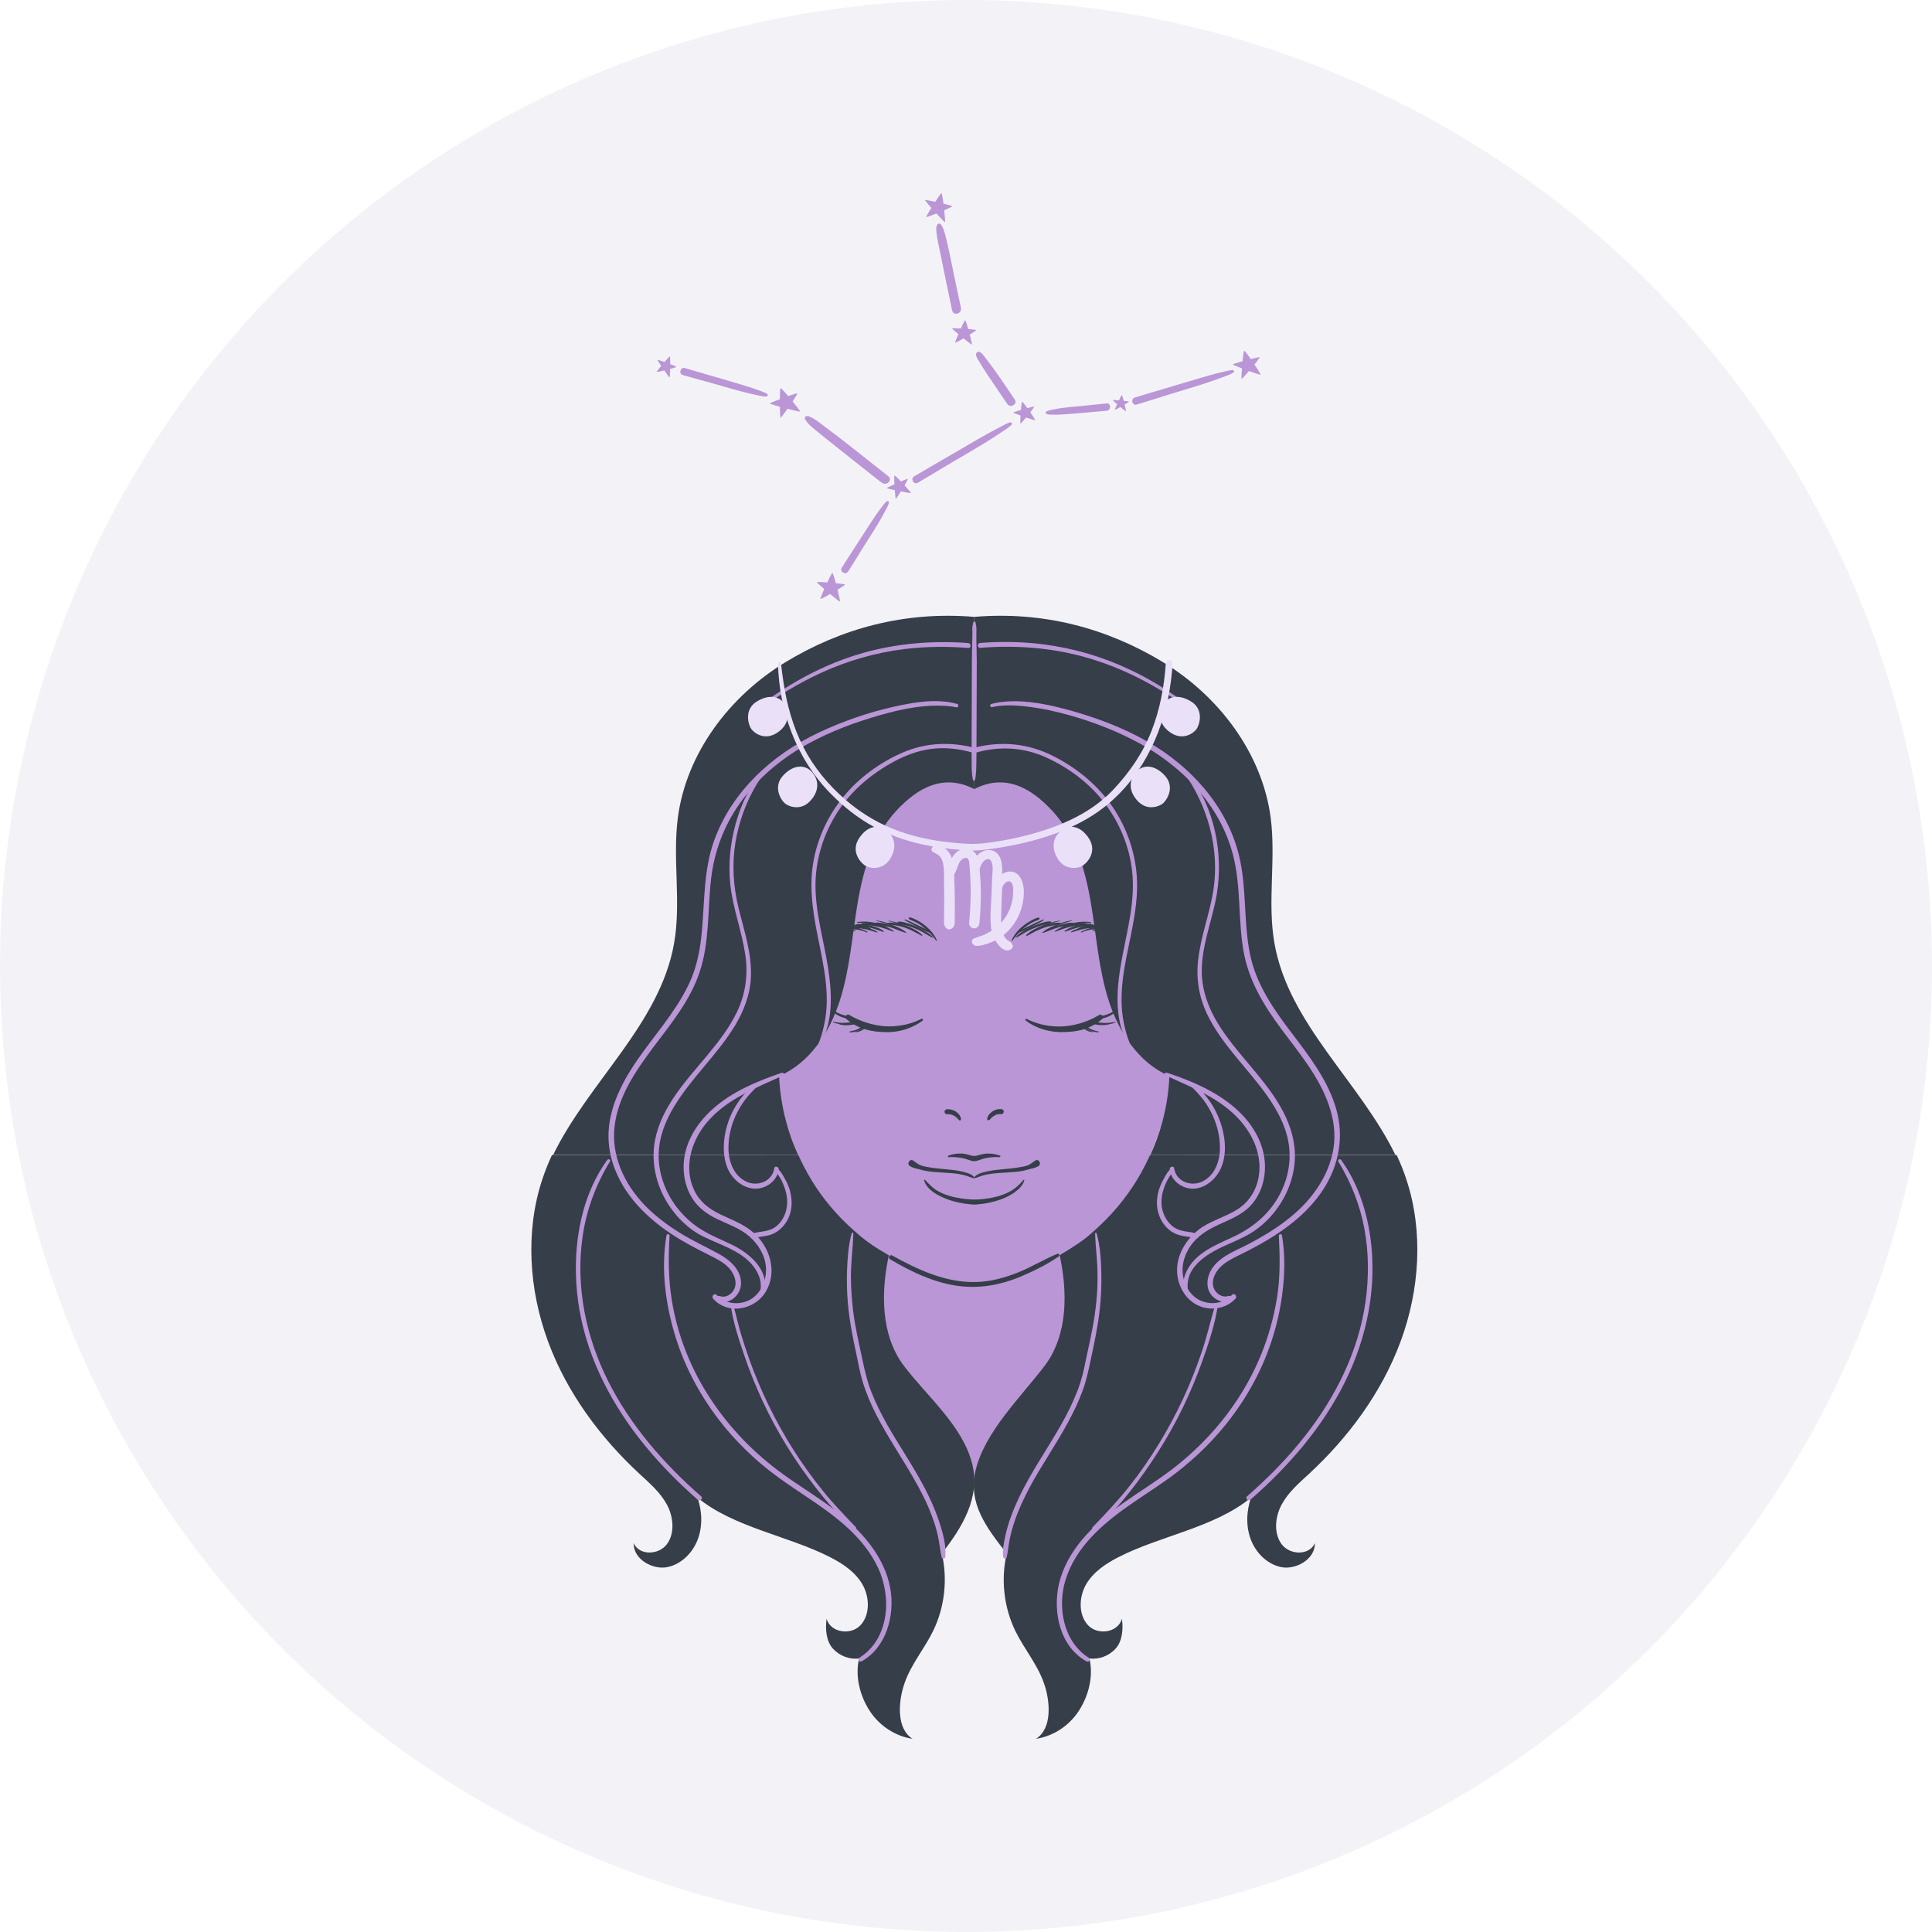 <svg width="80" height="80" viewBox="0 0 80 80" fill="none" xmlns="http://www.w3.org/2000/svg">
<circle opacity="0.2" cx="40" cy="40" r="40" fill="#C6C6D7"/>
<path d="M35.515 61.256L44.634 61.645V55.864C44.505 55.76 44.484 55.329 44.484 55.329C44.484 55.329 43.939 53.102 44.006 51.831L36.636 51.883L36.122 55.07L35.515 56.113V61.256Z" fill="#BA96D6"/>
<path d="M37.788 72C37.077 71.896 36.413 71.465 36.008 70.837C35.603 70.209 35.401 69.41 35.572 68.673C35.178 68.725 34.763 68.569 34.487 68.263C34.212 67.962 34.166 67.453 34.228 67.033C34.394 67.614 35.24 67.728 35.64 67.287C36.039 66.846 36.008 66.109 35.702 65.59C35.396 65.076 34.882 64.739 34.363 64.474C32.65 63.597 30.382 63.249 28.882 62.014C29.079 62.58 29.1 63.229 28.877 63.784C28.654 64.339 28.176 64.791 27.611 64.895C27.05 64.998 26.235 64.599 26.235 63.898C26.474 64.422 27.278 64.396 27.616 63.94C27.953 63.483 27.886 62.798 27.611 62.294C27.335 61.791 26.894 61.412 26.484 61.033C24.86 59.528 23.479 57.68 22.695 55.552C21.907 53.424 21.741 51.001 22.451 48.847C22.566 48.499 22.701 48.161 22.856 47.829H35.956L36.823 51.893C36.465 53.487 36.465 55.282 37.43 56.559C38.401 57.836 39.88 59.056 40.264 60.644C40.591 62.009 39.849 63.244 38.998 64.324C39.247 65.388 39.117 66.545 38.645 67.521C38.287 68.258 37.742 68.891 37.467 69.664C37.186 70.438 37.109 71.585 37.788 72Z" fill="#363E49"/>
<path d="M27.6 51.151C27.346 52.599 27.579 54.172 28.036 55.558C28.483 56.902 29.204 58.142 30.117 59.222C30.569 59.751 31.062 60.239 31.597 60.685C32.162 61.153 32.775 61.563 33.382 61.967C34.555 62.751 35.754 63.618 36.366 64.936C36.932 66.151 36.818 67.869 35.588 68.642C35.494 68.704 35.578 68.85 35.676 68.793C36.709 68.222 37.062 66.872 36.865 65.772C36.621 64.417 35.629 63.343 34.576 62.533C33.958 62.061 33.299 61.656 32.666 61.215C32.059 60.794 31.488 60.327 30.963 59.808C29.946 58.796 29.105 57.602 28.534 56.284C28.192 55.495 27.948 54.66 27.813 53.809C27.673 52.926 27.673 52.054 27.725 51.167C27.735 51.099 27.611 51.078 27.6 51.151Z" fill="#BA96D6"/>
<path d="M25.145 48.032C23.957 49.677 23.671 51.893 23.936 53.865C24.216 55.952 25.166 57.877 26.443 59.528C27.169 60.467 28 61.319 28.892 62.102C28.991 62.185 29.131 62.045 29.033 61.962C27.491 60.613 26.121 59.045 25.192 57.208C24.268 55.381 23.832 53.295 24.118 51.25C24.273 50.123 24.663 49.07 25.254 48.099C25.311 48.026 25.197 47.964 25.145 48.032Z" fill="#BA96D6"/>
<path d="M35.266 51.068C35.131 51.561 35.095 52.085 35.074 52.594C35.059 53.035 35.069 53.481 35.105 53.923C35.167 54.639 35.302 55.34 35.453 56.04C35.536 56.429 35.603 56.819 35.718 57.203C35.863 57.68 36.06 58.142 36.288 58.589C36.751 59.492 37.327 60.332 37.83 61.21C38.126 61.723 38.396 62.248 38.598 62.803C38.697 63.068 38.78 63.338 38.842 63.618C38.904 63.903 38.925 64.199 38.993 64.485C39.013 64.578 39.138 64.547 39.143 64.464C39.19 63.981 39.034 63.447 38.884 62.99C38.728 62.523 38.526 62.071 38.297 61.63C37.825 60.727 37.249 59.891 36.745 59.009C36.496 58.563 36.263 58.106 36.076 57.628C35.91 57.198 35.806 56.756 35.712 56.305C35.567 55.625 35.406 54.945 35.323 54.255C35.266 53.782 35.235 53.305 35.235 52.833C35.235 52.246 35.318 51.665 35.334 51.078C35.339 51.037 35.276 51.032 35.266 51.068Z" fill="#BA96D6"/>
<path d="M30.252 54.021C30.351 54.722 30.579 55.422 30.808 56.092C31.031 56.756 31.296 57.405 31.591 58.044C32.178 59.3 32.91 60.483 33.761 61.578C34.244 62.196 34.763 62.803 35.339 63.332C35.401 63.389 35.5 63.301 35.437 63.234C34.96 62.741 34.493 62.253 34.062 61.718C33.621 61.173 33.216 60.608 32.842 60.016C32.095 58.833 31.482 57.571 31.015 56.253C30.886 55.885 30.761 55.511 30.652 55.132C30.543 54.753 30.46 54.369 30.351 53.99C30.33 53.933 30.242 53.959 30.252 54.021Z" fill="#BA96D6"/>
<path d="M42.896 72C43.607 71.896 44.271 71.465 44.676 70.837C45.081 70.209 45.283 69.41 45.112 68.673C45.506 68.725 45.922 68.569 46.197 68.263C46.472 67.962 46.518 67.453 46.456 67.033C46.29 67.614 45.444 67.728 45.044 67.287C44.645 66.846 44.676 66.109 44.982 65.59C45.288 65.076 45.802 64.739 46.321 64.474C48.034 63.597 50.302 63.249 51.802 62.014C51.605 62.58 51.584 63.229 51.807 63.784C52.03 64.339 52.508 64.791 53.074 64.895C53.634 64.998 54.449 64.599 54.449 63.898C54.21 64.422 53.406 64.396 53.068 63.94C52.731 63.478 52.798 62.798 53.074 62.294C53.349 61.791 53.785 61.412 54.2 61.033C55.824 59.528 57.205 57.68 57.994 55.552C58.783 53.424 58.949 51.001 58.238 48.847C58.124 48.499 57.989 48.161 57.833 47.829H44.728L43.861 51.893C44.219 53.487 44.224 55.282 43.254 56.559C42.283 57.836 40.778 59.289 40.399 60.877C40.072 62.242 40.835 63.244 41.686 64.329C41.437 65.393 41.567 66.55 42.039 67.526C42.397 68.263 42.942 68.896 43.217 69.67C43.498 70.438 43.575 71.585 42.896 72Z" fill="#363E49"/>
<path d="M52.954 51.172C52.996 51.95 53.011 52.718 52.913 53.492C52.809 54.26 52.622 55.018 52.352 55.75C51.849 57.12 51.055 58.381 50.063 59.45C49.581 59.969 49.051 60.447 48.485 60.877C47.857 61.35 47.188 61.76 46.55 62.211C45.434 63 44.354 63.976 43.923 65.315C43.539 66.514 43.804 68.144 44.998 68.798C45.096 68.85 45.179 68.704 45.086 68.647C44.032 67.983 43.773 66.55 44.12 65.424C44.546 64.038 45.698 63.062 46.85 62.268C47.473 61.838 48.122 61.433 48.724 60.971C49.264 60.55 49.773 60.089 50.24 59.585C51.184 58.563 51.947 57.374 52.456 56.077C52.762 55.293 52.975 54.473 53.089 53.637C53.198 52.822 53.224 51.971 53.084 51.156C53.068 51.078 52.949 51.094 52.954 51.172Z" fill="#BA96D6"/>
<path d="M55.419 48.099C55.938 48.956 56.307 49.874 56.494 50.866C56.681 51.867 56.686 52.905 56.541 53.917C56.25 55.962 55.3 57.857 54.029 59.471C53.318 60.379 52.508 61.199 51.641 61.957C51.542 62.04 51.688 62.185 51.781 62.097C53.359 60.717 54.766 59.097 55.7 57.208C56.618 55.35 57.034 53.258 56.738 51.198C56.577 50.082 56.198 48.95 55.534 48.032C55.482 47.964 55.373 48.026 55.419 48.099Z" fill="#BA96D6"/>
<path d="M45.345 51.078C45.361 51.603 45.434 52.127 45.444 52.651C45.454 53.082 45.439 53.518 45.392 53.949C45.319 54.67 45.169 55.371 45.013 56.077C44.93 56.471 44.858 56.871 44.733 57.255C44.572 57.748 44.354 58.225 44.11 58.682C43.638 59.569 43.062 60.4 42.574 61.277C42.299 61.765 42.055 62.274 41.863 62.798C41.764 63.062 41.686 63.338 41.624 63.613C41.567 63.888 41.505 64.178 41.536 64.459C41.546 64.542 41.671 64.573 41.686 64.479C41.743 64.23 41.759 63.976 41.811 63.727C41.863 63.478 41.93 63.234 42.013 62.99C42.179 62.492 42.408 62.019 42.652 61.557C43.134 60.665 43.716 59.829 44.203 58.936C44.442 58.5 44.66 58.044 44.832 57.577C44.987 57.156 45.075 56.725 45.169 56.289C45.314 55.609 45.46 54.929 45.537 54.234C45.589 53.751 45.615 53.263 45.605 52.781C45.594 52.21 45.563 51.618 45.408 51.068C45.403 51.032 45.345 51.037 45.345 51.078Z" fill="#BA96D6"/>
<path d="M50.328 53.995C50.131 54.665 49.98 55.345 49.752 56.009C49.523 56.678 49.264 57.333 48.963 57.976C48.371 59.232 47.639 60.431 46.783 61.521C46.306 62.128 45.776 62.684 45.242 63.239C45.179 63.301 45.273 63.395 45.34 63.337C46.358 62.403 47.229 61.261 47.966 60.099C48.714 58.926 49.321 57.665 49.788 56.352C50.053 55.604 50.318 54.815 50.432 54.026C50.437 53.959 50.349 53.933 50.328 53.995Z" fill="#BA96D6"/>
<path d="M43.84 51.997C43.84 51.997 44.681 51.504 45.039 51.198C46.565 49.916 47.458 48.514 48.07 46.672C48.075 46.672 48.075 46.677 48.081 46.677C50.722 46.386 51.262 42.561 51.262 42.561C50.93 40.376 49.83 40.091 49.228 40.101C49.285 39.878 49.337 39.66 49.378 39.447C49.378 39.447 50.852 33.375 48.491 30.603C46.134 27.826 43.975 26.627 40.337 26.627C36.699 26.627 34.539 27.832 32.183 30.603C29.827 33.38 31.296 39.447 31.296 39.447C31.342 39.66 31.394 39.878 31.451 40.096C30.849 40.091 29.759 40.392 29.427 42.556C29.427 42.556 29.967 46.381 32.609 46.672C33.221 48.514 34.109 49.916 35.635 51.193C35.941 51.447 36.278 51.675 36.636 51.878C36.636 51.878 38.795 53.243 40.098 53.243C41.401 53.248 43.84 51.997 43.84 51.997Z" fill="#BA96D6"/>
<path d="M41.925 38.944C42.07 38.746 42.226 38.565 42.418 38.414C42.511 38.342 42.61 38.274 42.714 38.217C42.766 38.186 42.823 38.16 42.875 38.139C42.927 38.113 42.999 38.103 43.036 38.061C43.051 38.041 43.051 37.999 43.02 37.999C42.958 37.989 42.896 38.025 42.844 38.046C42.787 38.072 42.73 38.098 42.678 38.129C42.563 38.191 42.46 38.259 42.361 38.342C42.164 38.497 41.992 38.7 41.889 38.933C41.878 38.949 41.91 38.965 41.925 38.944Z" fill="#363E49"/>
<path d="M42.06 38.83C42.174 38.788 42.283 38.705 42.392 38.643C42.506 38.575 42.631 38.513 42.75 38.461C42.875 38.409 42.999 38.362 43.129 38.321C43.259 38.285 43.394 38.264 43.513 38.207C43.544 38.191 43.524 38.155 43.498 38.155C43.363 38.144 43.228 38.186 43.103 38.227C42.968 38.269 42.839 38.316 42.714 38.373C42.589 38.43 42.465 38.492 42.351 38.57C42.247 38.638 42.122 38.715 42.055 38.819C42.044 38.824 42.05 38.83 42.06 38.83Z" fill="#363E49"/>
<path d="M42.527 38.752C42.75 38.632 42.958 38.508 43.202 38.425C43.316 38.383 43.43 38.352 43.55 38.331C43.674 38.305 43.799 38.3 43.923 38.264C43.944 38.259 43.949 38.222 43.923 38.217C43.799 38.196 43.679 38.212 43.56 38.233C43.425 38.259 43.295 38.295 43.166 38.337C42.932 38.419 42.683 38.539 42.501 38.71C42.48 38.731 42.501 38.762 42.527 38.752Z" fill="#363E49"/>
<path d="M43.181 38.632C43.389 38.57 43.586 38.471 43.799 38.409C43.903 38.378 44.001 38.352 44.105 38.331C44.214 38.31 44.328 38.295 44.437 38.253C44.463 38.243 44.458 38.212 44.432 38.212C44.323 38.196 44.214 38.217 44.105 38.243C43.991 38.269 43.877 38.295 43.762 38.331C43.555 38.394 43.337 38.471 43.166 38.606C43.15 38.612 43.166 38.638 43.181 38.632Z" fill="#363E49"/>
<path d="M43.695 38.581C43.908 38.503 44.115 38.42 44.339 38.373C44.453 38.352 44.567 38.331 44.681 38.326C44.79 38.321 44.904 38.331 45.013 38.305C45.044 38.295 45.039 38.259 45.013 38.248C44.904 38.207 44.769 38.222 44.655 38.233C44.541 38.243 44.432 38.259 44.323 38.285C44.1 38.337 43.861 38.414 43.679 38.554C43.669 38.56 43.674 38.586 43.695 38.581Z" fill="#363E49"/>
<path d="M44.105 38.58C44.287 38.523 44.463 38.446 44.65 38.404C44.743 38.383 44.837 38.368 44.935 38.357C44.982 38.352 45.029 38.352 45.075 38.347C45.122 38.347 45.174 38.347 45.226 38.337C45.257 38.326 45.257 38.279 45.226 38.269C45.133 38.238 45.013 38.259 44.92 38.269C44.821 38.279 44.728 38.295 44.634 38.316C44.447 38.357 44.245 38.425 44.094 38.544C44.074 38.565 44.089 38.586 44.105 38.58Z" fill="#363E49"/>
<path d="M44.37 38.606C44.536 38.56 44.702 38.503 44.873 38.466C44.961 38.451 45.05 38.435 45.138 38.43C45.221 38.425 45.309 38.43 45.387 38.409C45.413 38.404 45.408 38.368 45.387 38.362C45.304 38.337 45.205 38.347 45.117 38.357C45.029 38.362 44.946 38.378 44.858 38.394C44.686 38.43 44.505 38.482 44.354 38.575C44.339 38.586 44.349 38.612 44.37 38.606Z" fill="#363E49"/>
<path d="M44.785 38.612C44.935 38.539 45.101 38.503 45.267 38.482C45.345 38.471 45.423 38.471 45.506 38.471C45.589 38.471 45.667 38.482 45.75 38.482C45.776 38.482 45.781 38.446 45.755 38.435C45.6 38.373 45.413 38.388 45.252 38.409C45.081 38.435 44.92 38.497 44.769 38.58C44.748 38.591 44.764 38.622 44.785 38.612Z" fill="#363E49"/>
<path d="M45.242 38.554C45.397 38.57 45.558 38.565 45.714 38.56C45.792 38.554 45.87 38.554 45.953 38.549C46.025 38.544 46.114 38.549 46.176 38.523C46.202 38.513 46.202 38.477 46.176 38.471C46.108 38.451 46.02 38.466 45.953 38.466C45.87 38.471 45.786 38.477 45.709 38.482C45.553 38.492 45.397 38.497 45.242 38.534C45.226 38.539 45.231 38.554 45.242 38.554Z" fill="#363E49"/>
<path d="M45.662 38.674C45.792 38.663 45.922 38.643 46.051 38.627C46.119 38.617 46.181 38.606 46.248 38.596C46.306 38.586 46.389 38.586 46.441 38.554C46.461 38.544 46.456 38.513 46.435 38.503C46.378 38.487 46.311 38.513 46.254 38.518C46.186 38.529 46.119 38.539 46.051 38.549C45.922 38.575 45.786 38.596 45.657 38.627C45.636 38.632 45.641 38.674 45.662 38.674Z" fill="#363E49"/>
<path d="M45.88 38.741C46.031 38.731 46.176 38.71 46.321 38.695C46.394 38.684 46.472 38.674 46.544 38.663C46.617 38.653 46.695 38.648 46.757 38.617C46.773 38.606 46.773 38.575 46.752 38.575C46.684 38.565 46.617 38.58 46.55 38.591C46.472 38.601 46.399 38.617 46.321 38.627C46.171 38.653 46.02 38.679 45.875 38.715C45.859 38.721 45.864 38.741 45.88 38.741Z" fill="#363E49"/>
<path d="M43.212 38.072C43.036 38.139 42.864 38.222 42.693 38.305C42.517 38.389 42.335 38.471 42.169 38.565C42.138 38.581 42.159 38.638 42.195 38.622C42.371 38.549 42.543 38.456 42.714 38.373C42.885 38.285 43.067 38.202 43.228 38.098C43.238 38.093 43.228 38.067 43.212 38.072Z" fill="#363E49"/>
<path d="M43.882 38.118C43.648 38.16 43.43 38.217 43.212 38.305C43.108 38.347 43.01 38.394 42.916 38.44C42.818 38.492 42.709 38.544 42.631 38.617C42.615 38.632 42.631 38.663 42.652 38.653C42.745 38.612 42.833 38.549 42.927 38.497C43.031 38.44 43.134 38.394 43.243 38.347C43.451 38.259 43.674 38.186 43.892 38.134C43.903 38.134 43.897 38.113 43.882 38.118Z" fill="#363E49"/>
<path d="M44.385 38.108C44.178 38.139 43.98 38.196 43.788 38.269C43.7 38.305 43.612 38.342 43.524 38.383C43.435 38.43 43.342 38.471 43.264 38.539C43.254 38.549 43.264 38.57 43.28 38.565C43.368 38.534 43.451 38.482 43.534 38.44C43.627 38.394 43.721 38.352 43.819 38.311C44.006 38.238 44.198 38.176 44.39 38.124C44.401 38.124 44.396 38.108 44.385 38.108Z" fill="#363E49"/>
<path d="M45.6 38.31C45.439 38.285 45.273 38.29 45.112 38.31C45.029 38.321 44.951 38.342 44.868 38.362C44.79 38.383 44.697 38.404 44.629 38.451C44.608 38.466 44.614 38.503 44.645 38.503C44.722 38.492 44.8 38.461 44.873 38.44C44.951 38.419 45.029 38.404 45.107 38.388C45.267 38.362 45.434 38.347 45.6 38.342C45.61 38.337 45.615 38.316 45.6 38.31Z" fill="#363E49"/>
<path d="M45.169 38.181C44.951 38.155 44.738 38.16 44.525 38.202C44.416 38.222 44.312 38.248 44.203 38.285C44.11 38.316 44.006 38.347 43.928 38.409C43.908 38.425 43.928 38.456 43.954 38.451C44.053 38.43 44.146 38.378 44.245 38.347C44.344 38.316 44.442 38.29 44.541 38.269C44.748 38.227 44.956 38.212 45.169 38.217C45.195 38.212 45.195 38.181 45.169 38.181Z" fill="#363E49"/>
<path d="M46.077 38.373C46.015 38.357 45.942 38.368 45.88 38.373C45.807 38.378 45.735 38.383 45.662 38.388C45.594 38.394 45.522 38.394 45.454 38.404C45.387 38.414 45.314 38.42 45.242 38.435C45.216 38.44 45.221 38.482 45.247 38.482C45.314 38.487 45.387 38.482 45.454 38.482C45.527 38.482 45.6 38.471 45.672 38.466C45.74 38.461 45.812 38.456 45.88 38.446C45.942 38.44 46.015 38.435 46.072 38.409C46.093 38.399 46.088 38.378 46.077 38.373Z" fill="#363E49"/>
<path d="M45.615 42.125C45.21 42.525 44.629 42.727 44.063 42.738C43.498 42.758 42.916 42.597 42.475 42.26C42.454 42.245 42.454 42.219 42.465 42.203C42.475 42.188 42.501 42.182 42.517 42.193C42.994 42.437 43.529 42.53 44.048 42.499C44.572 42.457 45.07 42.297 45.527 42.021C45.558 42.001 45.6 42.011 45.62 42.042C45.646 42.068 45.641 42.099 45.615 42.125Z" fill="#363E49"/>
<path d="M46.28 41.757C46.248 41.772 46.222 41.798 46.197 41.814C46.165 41.835 46.139 41.855 46.108 41.876C46.051 41.913 45.989 41.949 45.922 41.975C45.859 42.001 45.792 42.027 45.724 42.042C45.652 42.058 45.584 42.063 45.511 42.078C45.475 42.084 45.48 42.146 45.522 42.146C45.594 42.146 45.667 42.125 45.74 42.11C45.812 42.089 45.885 42.063 45.953 42.032C46.02 42.001 46.088 41.964 46.15 41.923C46.207 41.886 46.28 41.84 46.316 41.783C46.321 41.767 46.295 41.752 46.28 41.757Z" fill="#363E49"/>
<path d="M46.114 41.913C46.088 41.913 46.067 41.928 46.041 41.938C46.015 41.954 45.984 41.964 45.958 41.98C45.901 42.006 45.844 42.032 45.786 42.053C45.729 42.073 45.667 42.089 45.61 42.099C45.548 42.11 45.486 42.105 45.428 42.12C45.392 42.125 45.392 42.188 45.428 42.193C45.491 42.203 45.558 42.188 45.62 42.177C45.688 42.167 45.75 42.146 45.812 42.125C45.875 42.105 45.932 42.079 45.989 42.047C46.036 42.022 46.103 41.985 46.124 41.933C46.129 41.923 46.119 41.913 46.114 41.913Z" fill="#363E49"/>
<path d="M46.191 42.317C46.114 42.322 46.036 42.338 45.953 42.348C45.88 42.354 45.802 42.359 45.729 42.359C45.574 42.354 45.413 42.328 45.262 42.276C45.216 42.26 45.195 42.333 45.242 42.348C45.397 42.395 45.563 42.416 45.729 42.416C45.88 42.416 46.056 42.406 46.197 42.333C46.202 42.328 46.202 42.317 46.191 42.317Z" fill="#363E49"/>
<path d="M45.968 42.374C45.838 42.38 45.709 42.4 45.579 42.39C45.449 42.38 45.319 42.349 45.195 42.302C45.153 42.286 45.133 42.354 45.174 42.369C45.304 42.416 45.439 42.442 45.579 42.447C45.709 42.452 45.854 42.447 45.973 42.39C45.984 42.39 45.979 42.374 45.968 42.374Z" fill="#363E49"/>
<path d="M45.491 42.712C45.434 42.706 45.382 42.686 45.325 42.67C45.267 42.655 45.216 42.634 45.164 42.608C45.112 42.582 45.065 42.556 45.024 42.525C45.003 42.509 44.982 42.494 44.961 42.473C44.941 42.452 44.92 42.431 44.894 42.421C44.868 42.411 44.842 42.431 44.852 42.463C44.878 42.514 44.935 42.551 44.982 42.582C45.034 42.618 45.086 42.649 45.143 42.67C45.2 42.696 45.252 42.712 45.314 42.727C45.377 42.743 45.434 42.743 45.496 42.743C45.511 42.748 45.511 42.717 45.491 42.712Z" fill="#363E49"/>
<path d="M45.257 42.717C45.179 42.691 45.096 42.66 45.029 42.618C44.956 42.577 44.894 42.52 44.837 42.457C44.806 42.426 44.764 42.473 44.79 42.504C44.847 42.572 44.925 42.629 45.003 42.67C45.081 42.712 45.164 42.738 45.257 42.738C45.267 42.738 45.267 42.722 45.257 42.717Z" fill="#363E49"/>
<path d="M43.923 42.67C44.053 42.733 44.224 42.717 44.364 42.712C44.525 42.701 44.691 42.675 44.847 42.629C45.153 42.535 45.449 42.374 45.683 42.156C45.735 42.11 45.657 42.037 45.61 42.084C45.371 42.291 45.107 42.442 44.806 42.535C44.66 42.582 44.515 42.613 44.364 42.629C44.219 42.644 44.069 42.624 43.923 42.65C43.913 42.65 43.913 42.665 43.923 42.67Z" fill="#363E49"/>
<path d="M40.342 48.784C40.435 48.779 40.519 48.732 40.607 48.701C40.716 48.665 40.835 48.634 40.949 48.618C41.193 48.577 41.437 48.566 41.686 48.551C41.91 48.54 42.133 48.525 42.351 48.483C42.465 48.462 42.579 48.421 42.693 48.395C42.802 48.374 42.901 48.343 42.999 48.286C43.15 48.198 43.005 47.959 42.864 48.058C42.781 48.115 42.693 48.187 42.605 48.234C42.501 48.286 42.361 48.307 42.247 48.328C42.003 48.374 41.759 48.395 41.515 48.416C41.297 48.437 41.074 48.457 40.856 48.509C40.69 48.551 40.43 48.603 40.332 48.764C40.321 48.769 40.332 48.784 40.342 48.784Z" fill="#363E49"/>
<path d="M42.382 48.857C42.252 49.002 42.122 49.142 41.961 49.251C41.8 49.36 41.624 49.438 41.437 49.501C41.141 49.599 40.825 49.646 40.513 49.667C40.441 49.672 40.306 49.651 40.264 49.729C40.29 49.713 40.316 49.698 40.342 49.687C40.228 49.687 40.228 49.864 40.342 49.864C40.316 49.848 40.29 49.833 40.264 49.822C40.306 49.9 40.42 49.874 40.487 49.869C40.627 49.859 40.773 49.838 40.908 49.812C41.287 49.734 41.671 49.609 41.992 49.386C42.169 49.262 42.351 49.096 42.413 48.883C42.418 48.857 42.392 48.841 42.382 48.857Z" fill="#363E49"/>
<path d="M40.352 48.764C40.259 48.608 40.01 48.556 39.849 48.514C39.626 48.457 39.397 48.437 39.169 48.416C38.93 48.395 38.697 48.374 38.458 48.333C38.339 48.312 38.214 48.291 38.105 48.245C38.001 48.203 37.908 48.12 37.814 48.058C37.674 47.959 37.529 48.198 37.679 48.286C37.768 48.338 37.861 48.374 37.965 48.395C38.079 48.416 38.188 48.457 38.307 48.478C38.536 48.525 38.764 48.535 38.993 48.551C39.231 48.566 39.47 48.577 39.704 48.613C39.818 48.634 39.937 48.66 40.046 48.696C40.14 48.727 40.233 48.779 40.332 48.784C40.352 48.784 40.358 48.769 40.352 48.764Z" fill="#363E49"/>
<path d="M38.266 48.878C38.375 49.257 38.801 49.49 39.143 49.625C39.46 49.755 39.802 49.833 40.145 49.864C40.223 49.869 40.368 49.905 40.42 49.822C40.394 49.838 40.368 49.853 40.342 49.864C40.456 49.864 40.456 49.687 40.342 49.687C40.368 49.703 40.394 49.719 40.42 49.729C40.384 49.656 40.275 49.672 40.212 49.667C40.088 49.656 39.963 49.646 39.839 49.63C39.475 49.578 39.107 49.485 38.79 49.293C38.598 49.174 38.453 49.018 38.302 48.852C38.287 48.841 38.261 48.857 38.266 48.878Z" fill="#363E49"/>
<path d="M39.268 47.855C39.423 47.793 39.595 47.762 39.766 47.767C39.937 47.757 40.114 47.819 40.254 47.86H40.259C40.29 47.866 40.378 47.866 40.41 47.86H40.415H40.42C40.56 47.824 40.736 47.762 40.908 47.767C41.079 47.762 41.25 47.793 41.406 47.855C41.422 47.86 41.432 47.881 41.422 47.897C41.416 47.912 41.401 47.917 41.391 47.917C41.235 47.902 41.074 47.917 40.918 47.938C40.768 47.959 40.627 48.006 40.461 48.063H40.472C40.368 48.089 40.306 48.089 40.202 48.063H40.212C40.046 48.006 39.906 47.959 39.756 47.938C39.6 47.917 39.444 47.902 39.283 47.917C39.268 47.917 39.252 47.907 39.252 47.892C39.252 47.871 39.257 47.86 39.268 47.855Z" fill="#363E49"/>
<path d="M40.955 46.381C40.965 46.376 40.975 46.366 40.986 46.36C40.996 46.35 41.001 46.34 41.012 46.329C41.027 46.309 41.048 46.293 41.069 46.272C41.079 46.262 41.089 46.257 41.1 46.246C41.105 46.241 41.115 46.236 41.105 46.241C41.11 46.236 41.115 46.236 41.121 46.231C41.141 46.215 41.167 46.2 41.188 46.189C41.193 46.184 41.198 46.184 41.204 46.179C41.209 46.179 41.224 46.168 41.204 46.179C41.209 46.174 41.219 46.174 41.224 46.168C41.235 46.163 41.235 46.163 41.23 46.168C41.219 46.174 41.235 46.163 41.24 46.163C41.266 46.153 41.287 46.148 41.313 46.142C41.318 46.142 41.328 46.137 41.333 46.137C41.349 46.132 41.333 46.137 41.328 46.137C41.333 46.142 41.364 46.132 41.37 46.132C41.38 46.132 41.396 46.132 41.406 46.132C41.411 46.132 41.416 46.132 41.427 46.132C41.432 46.132 41.458 46.137 41.427 46.132C41.458 46.137 41.484 46.137 41.51 46.122C41.541 46.106 41.556 46.075 41.562 46.044C41.572 45.976 41.52 45.925 41.458 45.925C41.328 45.914 41.193 45.95 41.084 46.028C41.027 46.07 40.975 46.117 40.939 46.174C40.923 46.2 40.913 46.22 40.897 46.246C40.882 46.283 40.877 46.309 40.877 46.345C40.892 46.392 40.928 46.402 40.955 46.381Z" fill="#363E49"/>
<path d="M39.792 46.355C39.792 46.319 39.787 46.293 39.776 46.262C39.766 46.236 39.75 46.205 39.735 46.179C39.699 46.122 39.641 46.075 39.59 46.033C39.486 45.961 39.346 45.925 39.216 45.93C39.154 45.935 39.102 45.987 39.112 46.049C39.117 46.08 39.127 46.101 39.154 46.117C39.185 46.137 39.211 46.142 39.247 46.137C39.216 46.142 39.257 46.137 39.263 46.137C39.273 46.137 39.288 46.137 39.299 46.137C39.314 46.137 39.325 46.137 39.34 46.142C39.356 46.142 39.314 46.137 39.34 46.142C39.346 46.142 39.351 46.142 39.361 46.148C39.387 46.153 39.413 46.158 39.434 46.168C39.439 46.168 39.444 46.174 39.449 46.174C39.418 46.163 39.48 46.189 39.47 46.184C39.465 46.179 39.46 46.179 39.47 46.184C39.475 46.189 39.486 46.189 39.491 46.194C39.512 46.205 39.538 46.22 39.558 46.236C39.563 46.241 39.569 46.241 39.574 46.246C39.579 46.252 39.569 46.241 39.579 46.252C39.59 46.262 39.6 46.267 39.61 46.277C39.631 46.293 39.652 46.314 39.667 46.334C39.678 46.345 39.683 46.355 39.693 46.366C39.704 46.376 39.714 46.381 39.724 46.392C39.75 46.402 39.787 46.392 39.792 46.355Z" fill="#363E49"/>
<path d="M38.79 38.923C38.686 38.695 38.515 38.492 38.318 38.331C38.219 38.253 38.115 38.181 38.007 38.124C37.955 38.093 37.898 38.067 37.84 38.041C37.783 38.015 37.716 37.983 37.654 37.989C37.622 37.994 37.617 38.035 37.638 38.051C37.674 38.093 37.742 38.103 37.794 38.129C37.851 38.155 37.903 38.181 37.955 38.207C38.064 38.264 38.162 38.331 38.261 38.409C38.453 38.56 38.608 38.741 38.754 38.938C38.775 38.965 38.801 38.949 38.79 38.923Z" fill="#363E49"/>
<path d="M38.635 38.819C38.567 38.721 38.448 38.643 38.349 38.58C38.23 38.502 38.105 38.435 37.975 38.378C37.851 38.321 37.726 38.274 37.596 38.238C37.467 38.196 37.327 38.15 37.192 38.165C37.166 38.165 37.15 38.207 37.176 38.217C37.295 38.269 37.425 38.29 37.55 38.326C37.685 38.362 37.814 38.414 37.939 38.466C38.058 38.518 38.178 38.575 38.287 38.643C38.396 38.705 38.51 38.788 38.629 38.835C38.629 38.83 38.635 38.824 38.635 38.819Z" fill="#363E49"/>
<path d="M38.183 38.71C38.001 38.539 37.752 38.419 37.519 38.337C37.394 38.295 37.27 38.259 37.14 38.233C37.015 38.207 36.891 38.191 36.766 38.212C36.74 38.217 36.745 38.248 36.766 38.259C36.891 38.295 37.015 38.3 37.14 38.326C37.259 38.347 37.373 38.378 37.487 38.419C37.726 38.502 37.939 38.627 38.162 38.746C38.178 38.762 38.204 38.731 38.183 38.71Z" fill="#363E49"/>
<path d="M37.519 38.601C37.347 38.466 37.124 38.388 36.922 38.326C36.813 38.29 36.704 38.264 36.59 38.238C36.481 38.212 36.366 38.191 36.252 38.207C36.226 38.212 36.221 38.243 36.247 38.248C36.356 38.29 36.465 38.3 36.579 38.326C36.683 38.347 36.787 38.373 36.885 38.404C37.093 38.466 37.29 38.565 37.503 38.627C37.513 38.638 37.529 38.612 37.519 38.601Z" fill="#363E49"/>
<path d="M37 38.549C36.813 38.409 36.579 38.331 36.356 38.279C36.247 38.253 36.133 38.238 36.024 38.227C35.91 38.217 35.78 38.202 35.666 38.243C35.64 38.253 35.635 38.295 35.666 38.3C35.775 38.326 35.889 38.31 35.998 38.321C36.112 38.326 36.226 38.347 36.34 38.368C36.564 38.414 36.771 38.497 36.984 38.575C37.005 38.586 37.015 38.56 37 38.549Z" fill="#363E49"/>
<path d="M36.59 38.554C36.439 38.435 36.237 38.373 36.05 38.326C35.956 38.305 35.858 38.29 35.764 38.279C35.671 38.269 35.546 38.248 35.458 38.279C35.427 38.29 35.427 38.337 35.458 38.347C35.505 38.357 35.551 38.352 35.598 38.357C35.65 38.357 35.697 38.362 35.749 38.368C35.842 38.378 35.941 38.394 36.034 38.414C36.221 38.456 36.398 38.534 36.579 38.591C36.59 38.586 36.605 38.565 36.59 38.554Z" fill="#363E49"/>
<path d="M36.325 38.58C36.174 38.487 35.993 38.435 35.821 38.399C35.738 38.383 35.65 38.368 35.562 38.362C35.479 38.357 35.375 38.347 35.292 38.368C35.271 38.373 35.266 38.409 35.292 38.414C35.37 38.435 35.458 38.43 35.541 38.435C35.629 38.44 35.718 38.456 35.806 38.471C35.977 38.503 36.138 38.565 36.309 38.612C36.33 38.612 36.34 38.586 36.325 38.58Z" fill="#363E49"/>
<path d="M35.915 38.58C35.764 38.497 35.603 38.435 35.432 38.409C35.271 38.383 35.079 38.368 34.929 38.435C34.908 38.446 34.908 38.482 34.934 38.482C35.012 38.482 35.09 38.477 35.167 38.471C35.251 38.471 35.334 38.471 35.411 38.482C35.578 38.503 35.744 38.544 35.894 38.611C35.915 38.622 35.93 38.591 35.915 38.58Z" fill="#363E49"/>
<path d="M35.443 38.539C35.287 38.508 35.131 38.497 34.975 38.487C34.898 38.482 34.82 38.477 34.737 38.471C34.664 38.466 34.576 38.451 34.503 38.471C34.477 38.482 34.477 38.513 34.503 38.523C34.571 38.549 34.659 38.544 34.726 38.549C34.804 38.554 34.882 38.554 34.965 38.56C35.121 38.565 35.282 38.57 35.437 38.554C35.453 38.554 35.453 38.539 35.443 38.539Z" fill="#363E49"/>
<path d="M35.022 38.627C34.892 38.596 34.763 38.575 34.628 38.549C34.565 38.539 34.498 38.529 34.436 38.518C34.379 38.508 34.301 38.482 34.244 38.497C34.218 38.503 34.218 38.534 34.238 38.549C34.285 38.581 34.363 38.581 34.42 38.591C34.487 38.601 34.555 38.612 34.623 38.622C34.752 38.643 34.882 38.658 35.012 38.669C35.043 38.674 35.048 38.632 35.022 38.627Z" fill="#363E49"/>
<path d="M34.804 38.715C34.659 38.679 34.508 38.653 34.358 38.627C34.285 38.617 34.212 38.601 34.14 38.591C34.072 38.58 34 38.565 33.927 38.575C33.906 38.58 33.906 38.611 33.922 38.617C33.984 38.648 34.062 38.653 34.129 38.663C34.207 38.674 34.285 38.684 34.358 38.695C34.503 38.715 34.654 38.736 34.799 38.741C34.82 38.741 34.82 38.721 34.804 38.715Z" fill="#363E49"/>
<path d="M37.456 38.098C37.622 38.202 37.799 38.285 37.97 38.373C38.141 38.461 38.307 38.549 38.489 38.622C38.526 38.638 38.546 38.58 38.515 38.565C38.344 38.466 38.167 38.388 37.991 38.305C37.82 38.222 37.648 38.134 37.472 38.072C37.451 38.066 37.441 38.093 37.456 38.098Z" fill="#363E49"/>
<path d="M36.792 38.139C37.015 38.191 37.233 38.264 37.441 38.352C37.544 38.394 37.648 38.446 37.747 38.497C37.84 38.549 37.934 38.617 38.032 38.658C38.053 38.669 38.069 38.632 38.053 38.622C37.975 38.549 37.861 38.497 37.768 38.446C37.669 38.394 37.571 38.347 37.472 38.311C37.254 38.222 37.031 38.165 36.802 38.124C36.782 38.113 36.776 38.134 36.792 38.139Z" fill="#363E49"/>
<path d="M36.294 38.129C36.486 38.181 36.678 38.243 36.865 38.316C36.963 38.352 37.057 38.399 37.15 38.446C37.233 38.487 37.316 38.539 37.404 38.57C37.42 38.575 37.43 38.554 37.42 38.544C37.347 38.477 37.254 38.43 37.16 38.388C37.072 38.347 36.989 38.311 36.896 38.274C36.704 38.202 36.501 38.145 36.299 38.113C36.283 38.108 36.278 38.124 36.294 38.129Z" fill="#363E49"/>
<path d="M35.084 38.336C35.251 38.347 35.417 38.357 35.578 38.383C35.655 38.399 35.733 38.414 35.811 38.435C35.884 38.456 35.962 38.487 36.039 38.497C36.071 38.502 36.071 38.461 36.055 38.445C35.987 38.399 35.894 38.378 35.816 38.357C35.738 38.336 35.655 38.321 35.572 38.305C35.406 38.285 35.245 38.279 35.084 38.305C35.064 38.316 35.069 38.336 35.084 38.336Z" fill="#363E49"/>
<path d="M35.51 38.212C35.718 38.207 35.93 38.227 36.138 38.264C36.237 38.285 36.34 38.31 36.434 38.342C36.527 38.373 36.626 38.425 36.724 38.445C36.745 38.451 36.771 38.419 36.751 38.404C36.673 38.342 36.569 38.31 36.475 38.279C36.372 38.243 36.263 38.217 36.154 38.196C35.941 38.155 35.723 38.15 35.51 38.175C35.489 38.181 35.484 38.212 35.51 38.212Z" fill="#363E49"/>
<path d="M34.602 38.404C34.659 38.43 34.726 38.43 34.789 38.44C34.861 38.446 34.934 38.456 35.007 38.461C35.074 38.466 35.147 38.477 35.214 38.477C35.287 38.477 35.359 38.482 35.432 38.482C35.458 38.482 35.468 38.44 35.437 38.435C35.37 38.42 35.302 38.414 35.23 38.404C35.162 38.394 35.09 38.394 35.017 38.388C34.95 38.383 34.877 38.378 34.809 38.373C34.742 38.368 34.669 38.357 34.602 38.373C34.591 38.378 34.586 38.399 34.602 38.404Z" fill="#363E49"/>
<path d="M34.373 41.788C34.404 41.845 34.477 41.886 34.534 41.923C34.596 41.964 34.664 42.001 34.737 42.032C34.804 42.063 34.872 42.089 34.944 42.105C35.017 42.125 35.095 42.146 35.167 42.146C35.204 42.146 35.214 42.084 35.178 42.078C35.11 42.063 35.038 42.063 34.97 42.042C34.903 42.027 34.83 42.001 34.768 41.975C34.706 41.949 34.643 41.918 34.586 41.881C34.555 41.861 34.524 41.84 34.498 41.819C34.472 41.798 34.441 41.772 34.41 41.757C34.384 41.752 34.363 41.767 34.373 41.788Z" fill="#363E49"/>
<path d="M34.555 41.928C34.576 41.98 34.643 42.011 34.685 42.037C34.742 42.068 34.804 42.099 34.866 42.12C34.929 42.141 34.991 42.156 35.053 42.172C35.115 42.182 35.188 42.198 35.251 42.188C35.287 42.182 35.287 42.125 35.251 42.115C35.193 42.105 35.126 42.105 35.069 42.094C35.007 42.084 34.95 42.068 34.892 42.047C34.835 42.027 34.778 42.006 34.721 41.975C34.695 41.959 34.664 41.949 34.638 41.933C34.617 41.923 34.591 41.907 34.565 41.907C34.56 41.912 34.555 41.923 34.555 41.928Z" fill="#363E49"/>
<path d="M34.487 42.328C34.623 42.4 34.799 42.406 34.955 42.411C35.121 42.411 35.282 42.39 35.443 42.343C35.489 42.328 35.468 42.255 35.422 42.271C35.271 42.317 35.115 42.349 34.955 42.354C34.882 42.354 34.804 42.354 34.731 42.343C34.654 42.333 34.576 42.317 34.493 42.312C34.482 42.317 34.477 42.328 34.487 42.328Z" fill="#363E49"/>
<path d="M34.711 42.395C34.83 42.452 34.975 42.457 35.105 42.452C35.245 42.447 35.38 42.421 35.51 42.374C35.551 42.359 35.536 42.286 35.489 42.307C35.365 42.354 35.235 42.385 35.105 42.395C34.975 42.406 34.846 42.385 34.716 42.38C34.7 42.374 34.695 42.39 34.711 42.395Z" fill="#363E49"/>
<path d="M35.188 42.748C35.245 42.748 35.308 42.748 35.365 42.733C35.427 42.717 35.484 42.701 35.541 42.675C35.598 42.649 35.65 42.623 35.697 42.587C35.744 42.556 35.806 42.514 35.832 42.463C35.842 42.437 35.821 42.411 35.79 42.421C35.764 42.431 35.744 42.452 35.723 42.473C35.702 42.489 35.681 42.509 35.66 42.525C35.614 42.556 35.567 42.587 35.515 42.613C35.463 42.639 35.411 42.66 35.359 42.67C35.302 42.686 35.245 42.701 35.188 42.712C35.167 42.717 35.167 42.748 35.188 42.748Z" fill="#363E49"/>
<path d="M35.427 42.738C35.515 42.738 35.598 42.712 35.681 42.67C35.759 42.629 35.837 42.577 35.894 42.504C35.92 42.473 35.879 42.426 35.847 42.457C35.79 42.52 35.728 42.572 35.655 42.618C35.583 42.66 35.505 42.691 35.427 42.717C35.411 42.722 35.417 42.738 35.427 42.738Z" fill="#363E49"/>
<path d="M36.756 42.649C36.621 42.623 36.47 42.644 36.33 42.629C36.174 42.613 36.024 42.577 35.873 42.53C35.572 42.431 35.308 42.281 35.069 42.078C35.017 42.037 34.944 42.105 34.996 42.151C35.23 42.369 35.526 42.535 35.832 42.623C35.982 42.67 36.143 42.696 36.299 42.706C36.444 42.717 36.621 42.727 36.756 42.665C36.766 42.665 36.766 42.649 36.756 42.649Z" fill="#363E49"/>
<path d="M35.147 42.016C35.603 42.286 36.107 42.452 36.626 42.494C37.145 42.525 37.679 42.431 38.157 42.188C38.178 42.177 38.204 42.188 38.214 42.208C38.224 42.229 38.219 42.25 38.204 42.26C37.757 42.597 37.181 42.764 36.615 42.738C36.05 42.727 35.468 42.52 35.064 42.125C35.038 42.099 35.038 42.058 35.064 42.032C35.084 42.006 35.121 42.001 35.147 42.016Z" fill="#363E49"/>
<path d="M57.781 47.824C56.302 44.783 53.359 42.4 52.773 39.063C52.471 37.356 52.84 35.586 52.617 33.868C52.269 31.19 50.468 28.823 48.164 27.422C45.854 26.02 43.233 25.304 40.342 25.543V32.674C41.572 32.041 42.636 32.56 43.575 33.577C44.515 34.589 44.93 35.98 45.164 37.345C45.397 38.71 45.486 40.106 45.906 41.425C46.326 42.743 47.152 44.015 48.423 44.559C48.361 45.945 47.998 47.025 47.629 47.829L57.781 47.824Z" fill="#363E49"/>
<path d="M48.257 44.528C49.285 45.001 50.37 45.406 51.184 46.22C51.895 46.931 52.347 47.933 52.072 48.94C51.937 49.433 51.636 49.838 51.2 50.103C50.754 50.373 50.245 50.518 49.804 50.798C49.025 51.302 48.506 52.267 48.844 53.186C49.01 53.642 49.363 54.016 49.845 54.141C50.312 54.26 50.831 54.135 51.158 53.772C51.252 53.668 51.101 53.518 51.008 53.622C50.696 53.954 50.198 54.042 49.778 53.881C49.331 53.715 49.051 53.269 48.984 52.807C48.911 52.324 49.087 51.836 49.394 51.462C49.721 51.063 50.167 50.84 50.634 50.632C51.081 50.435 51.537 50.227 51.854 49.843C52.134 49.511 52.3 49.096 52.357 48.665C52.487 47.72 52.072 46.822 51.428 46.153C50.593 45.286 49.43 44.788 48.309 44.414C48.236 44.399 48.195 44.497 48.257 44.528Z" fill="#BA96D6"/>
<path d="M41.084 29.28C41.484 29.186 41.899 29.197 42.304 29.233C42.813 29.28 43.316 29.373 43.809 29.492C44.883 29.757 45.937 30.136 46.923 30.64C48.859 31.62 50.536 33.302 51.07 35.456C51.387 36.728 51.267 38.062 51.485 39.349C51.698 40.599 52.331 41.638 53.079 42.639C53.811 43.62 54.62 44.586 55.025 45.758C55.227 46.345 55.316 46.968 55.212 47.58C55.113 48.167 54.874 48.712 54.542 49.205C53.852 50.232 52.798 50.933 51.719 51.504C51.21 51.774 50.598 51.981 50.24 52.454C49.939 52.848 49.871 53.45 50.312 53.767C50.494 53.897 50.717 53.943 50.93 53.871C51.06 53.824 51.003 53.622 50.873 53.663C50.608 53.751 50.333 53.565 50.25 53.31C50.151 53.014 50.318 52.682 50.525 52.475C50.738 52.257 51.018 52.116 51.293 51.981C51.568 51.847 51.843 51.706 52.113 51.556C53.157 50.98 54.153 50.248 54.807 49.231C55.446 48.234 55.658 47.066 55.331 45.925C54.989 44.736 54.226 43.75 53.489 42.779C52.731 41.783 52.015 40.76 51.76 39.51C51.496 38.222 51.62 36.889 51.345 35.601C50.894 33.468 49.321 31.714 47.447 30.671C46.513 30.146 45.496 29.757 44.468 29.461C43.544 29.197 42.543 28.968 41.577 29.056C41.401 29.072 41.224 29.103 41.053 29.15C40.965 29.176 41.001 29.3 41.084 29.28Z" fill="#BA96D6"/>
<path d="M49.191 44.861C49.373 45.021 49.555 45.214 49.715 45.4C49.887 45.598 50.027 45.816 50.146 46.049C50.385 46.516 50.525 47.046 50.515 47.57C50.504 48.115 50.292 48.686 49.773 48.93C49.311 49.148 48.698 48.919 48.62 48.38C48.605 48.255 48.418 48.307 48.434 48.431C48.491 48.841 48.849 49.148 49.248 49.21C49.674 49.272 50.094 49.039 50.354 48.706C50.956 47.933 50.733 46.75 50.307 45.95C50.188 45.722 50.037 45.509 49.871 45.312C49.778 45.203 49.679 45.099 49.575 45.006C49.472 44.913 49.363 44.861 49.248 44.788C49.202 44.762 49.15 44.824 49.191 44.861Z" fill="#BA96D6"/>
<path d="M48.522 48.421C48.397 48.405 48.278 48.66 48.226 48.748C48.138 48.898 48.06 49.059 48.003 49.225C47.894 49.552 47.868 49.911 47.972 50.248C48.06 50.544 48.242 50.814 48.501 50.99C48.636 51.084 48.792 51.141 48.953 51.172C49.046 51.193 49.145 51.203 49.243 51.218C49.347 51.239 49.446 51.281 49.549 51.276C49.617 51.276 49.658 51.187 49.606 51.141C49.487 51.032 49.306 51.026 49.155 51.001C48.994 50.974 48.833 50.949 48.688 50.865C48.428 50.725 48.252 50.466 48.158 50.191C48.06 49.89 48.081 49.568 48.174 49.267C48.226 49.096 48.299 48.935 48.387 48.779C48.434 48.691 48.589 48.535 48.548 48.431C48.532 48.426 48.527 48.421 48.522 48.421Z" fill="#BA96D6"/>
<path d="M48.994 31.947C50.011 33.354 50.515 35.155 50.24 36.883C50.084 37.854 49.721 38.778 49.612 39.753C49.523 40.537 49.648 41.285 49.985 41.996C50.598 43.272 51.677 44.243 52.482 45.39C52.876 45.956 53.214 46.568 53.343 47.248C53.499 48.053 53.328 48.883 52.923 49.584C52.482 50.346 51.807 50.876 51.018 51.239C50.245 51.592 49.347 51.956 49.056 52.833C48.994 53.02 48.973 53.212 48.999 53.409C49.015 53.523 49.197 53.528 49.186 53.409C49.056 52.386 50.126 51.836 50.904 51.499C51.319 51.317 51.729 51.136 52.087 50.86C52.404 50.616 52.684 50.326 52.913 49.999C53.375 49.345 53.645 48.546 53.618 47.741C53.593 47.051 53.349 46.392 53.006 45.8C52.285 44.559 51.174 43.599 50.427 42.374C50.037 41.736 49.778 41.025 49.762 40.272C49.747 39.255 50.126 38.285 50.333 37.304C50.681 35.638 50.39 33.769 49.43 32.347C49.321 32.186 49.202 32.036 49.072 31.89C49.036 31.849 48.963 31.906 48.994 31.947Z" fill="#BA96D6"/>
<path d="M49.16 29.197C49.025 29.051 48.849 28.948 48.688 28.833C48.506 28.709 48.319 28.584 48.133 28.465C47.697 28.195 47.25 27.946 46.783 27.728C45.662 27.198 44.468 26.846 43.238 26.685C42.361 26.57 41.474 26.555 40.591 26.622C40.461 26.633 40.461 26.835 40.591 26.825C42.039 26.71 43.503 26.814 44.904 27.204C45.958 27.494 46.959 27.935 47.899 28.486C48.112 28.61 48.325 28.74 48.532 28.875C48.724 28.994 48.911 29.14 49.124 29.233C49.15 29.248 49.181 29.217 49.16 29.197Z" fill="#BA96D6"/>
<path d="M46.773 43.184C46.56 42.624 46.446 42.042 46.441 41.446C46.435 40.843 46.524 40.246 46.638 39.655C46.866 38.477 47.188 37.283 47.053 36.074C46.944 35.062 46.565 34.086 45.968 33.266C45.366 32.435 44.531 31.771 43.617 31.309C42.589 30.785 41.468 30.671 40.352 30.961C40.223 30.998 40.275 31.205 40.41 31.164C41.406 30.884 42.408 30.941 43.347 31.377C44.276 31.802 45.143 32.456 45.755 33.276C46.363 34.081 46.762 35.051 46.877 36.053C47.017 37.262 46.695 38.44 46.472 39.613C46.254 40.776 46.088 42.141 46.7 43.215C46.721 43.252 46.788 43.231 46.773 43.184Z" fill="#BA96D6"/>
<path d="M22.903 47.824C24.382 44.783 27.325 42.4 27.912 39.063C28.213 37.356 27.844 35.586 28.067 33.868C28.415 31.19 30.211 28.823 32.52 27.422C34.83 26.02 37.451 25.304 40.342 25.543V32.674C39.112 32.041 38.048 32.56 37.109 33.577C36.169 34.589 35.754 35.98 35.52 37.345C35.287 38.71 35.199 40.106 34.778 41.425C34.358 42.743 33.532 44.015 32.261 44.559C32.323 45.945 32.687 47.025 33.055 47.829L22.903 47.824Z" fill="#363E49"/>
<path d="M32.38 44.419C31.363 44.762 30.33 45.193 29.52 45.914C28.825 46.532 28.301 47.383 28.306 48.338C28.311 48.779 28.42 49.225 28.654 49.604C28.903 50.004 29.271 50.274 29.692 50.476C30.154 50.7 30.647 50.86 31.036 51.203C31.399 51.525 31.68 51.976 31.716 52.469C31.752 52.978 31.534 53.533 31.083 53.803C30.642 54.063 30.029 54.006 29.681 53.627C29.588 53.523 29.438 53.673 29.531 53.777C30.143 54.462 31.254 54.239 31.706 53.492C32.209 52.651 31.877 51.613 31.166 51.011C30.766 50.673 30.278 50.502 29.816 50.279C29.355 50.056 28.97 49.76 28.747 49.288C28.301 48.348 28.617 47.269 29.251 46.501C30.081 45.504 31.296 45.053 32.437 44.528C32.484 44.497 32.443 44.399 32.38 44.419Z" fill="#BA96D6"/>
<path d="M39.636 29.15C38.795 28.911 37.846 29.077 37.01 29.264C35.941 29.503 34.898 29.866 33.906 30.333C31.976 31.241 30.284 32.788 29.562 34.833C29.137 36.032 29.178 37.304 29.064 38.554C29.007 39.203 28.892 39.847 28.654 40.454C28.42 41.03 28.088 41.565 27.73 42.073C27.024 43.07 26.199 43.994 25.675 45.11C25.42 45.649 25.244 46.22 25.202 46.817C25.166 47.398 25.275 47.98 25.503 48.514C25.955 49.599 26.817 50.44 27.782 51.084C28.301 51.431 28.856 51.717 29.417 51.997C29.687 52.132 29.967 52.272 30.174 52.495C30.377 52.708 30.533 53.045 30.419 53.341C30.325 53.585 30.06 53.757 29.806 53.668C29.676 53.621 29.619 53.829 29.749 53.876C30.211 54.042 30.657 53.632 30.683 53.18C30.714 52.599 30.232 52.179 29.77 51.924C29.225 51.623 28.659 51.369 28.13 51.037C27.605 50.71 27.107 50.331 26.676 49.885C25.856 49.023 25.311 47.871 25.446 46.661C25.581 45.416 26.329 44.331 27.06 43.355C27.787 42.39 28.576 41.43 28.965 40.267C29.386 39.022 29.297 37.693 29.443 36.406C29.573 35.259 29.972 34.2 30.642 33.255C31.285 32.347 32.136 31.589 33.086 31.013C34.015 30.453 35.038 30.037 36.076 29.721C37.02 29.43 38.038 29.181 39.039 29.223C39.226 29.228 39.413 29.248 39.6 29.29C39.683 29.3 39.719 29.176 39.636 29.15Z" fill="#BA96D6"/>
<path d="M31.436 44.788C31.342 44.845 31.249 44.886 31.166 44.959C31.067 45.037 30.979 45.13 30.896 45.219C30.74 45.39 30.595 45.577 30.476 45.779C30.226 46.184 30.06 46.641 29.998 47.118C29.936 47.601 29.967 48.12 30.216 48.551C30.434 48.919 30.828 49.21 31.27 49.22C31.726 49.231 32.183 48.893 32.245 48.431C32.261 48.307 32.074 48.255 32.059 48.38C31.981 48.919 31.368 49.148 30.906 48.93C30.387 48.686 30.174 48.11 30.164 47.57C30.154 47.046 30.294 46.511 30.533 46.049C30.652 45.816 30.797 45.598 30.963 45.4C31.124 45.214 31.306 45.021 31.488 44.861C31.529 44.824 31.482 44.762 31.436 44.788Z" fill="#BA96D6"/>
<path d="M32.147 48.431C32.105 48.535 32.256 48.691 32.308 48.779C32.391 48.93 32.458 49.085 32.51 49.246C32.609 49.552 32.63 49.885 32.531 50.196C32.443 50.466 32.271 50.72 32.022 50.86C31.872 50.943 31.706 50.974 31.54 51.001C31.389 51.026 31.202 51.032 31.088 51.141C31.036 51.187 31.078 51.27 31.145 51.276C31.244 51.281 31.332 51.239 31.425 51.224C31.529 51.203 31.633 51.193 31.737 51.172C31.898 51.141 32.053 51.084 32.188 50.99C32.443 50.814 32.63 50.544 32.718 50.248C32.816 49.916 32.79 49.558 32.687 49.225C32.63 49.059 32.557 48.898 32.463 48.748C32.411 48.66 32.292 48.405 32.167 48.421C32.152 48.421 32.147 48.426 32.147 48.431Z" fill="#BA96D6"/>
<path d="M31.612 31.89C31.052 32.513 30.688 33.302 30.465 34.101C30.237 34.921 30.149 35.793 30.242 36.645C30.351 37.62 30.714 38.549 30.86 39.52C30.984 40.35 30.875 41.16 30.512 41.913C29.884 43.205 28.773 44.175 27.963 45.348C27.574 45.914 27.252 46.532 27.123 47.212C26.977 47.985 27.107 48.779 27.455 49.485C27.808 50.196 28.399 50.845 29.121 51.203C29.931 51.603 31.01 51.878 31.405 52.786C31.493 52.988 31.519 53.196 31.493 53.414C31.477 53.533 31.664 53.528 31.68 53.414C31.789 52.532 31.026 51.893 30.315 51.545C29.889 51.338 29.453 51.172 29.048 50.917C28.69 50.7 28.379 50.419 28.109 50.097C27.585 49.459 27.263 48.644 27.273 47.814C27.284 47.097 27.548 46.423 27.912 45.821C28.643 44.611 29.723 43.656 30.45 42.442C30.808 41.84 31.062 41.181 31.093 40.475C31.14 39.489 30.813 38.544 30.584 37.605C30.366 36.712 30.304 35.814 30.45 34.901C30.59 34.039 30.891 33.209 31.342 32.461C31.446 32.285 31.566 32.114 31.685 31.947C31.721 31.906 31.648 31.849 31.612 31.89Z" fill="#BA96D6"/>
<path d="M31.555 29.238C31.737 29.16 31.903 29.036 32.069 28.932C32.251 28.818 32.437 28.703 32.624 28.589C33.055 28.33 33.491 28.096 33.948 27.884C35.069 27.364 36.268 27.017 37.498 26.871C38.359 26.768 39.231 26.762 40.093 26.83C40.223 26.84 40.223 26.638 40.093 26.627C38.629 26.518 37.145 26.638 35.733 27.038C34.669 27.338 33.657 27.8 32.712 28.371C32.489 28.506 32.276 28.646 32.059 28.792C31.877 28.916 31.68 29.036 31.524 29.197C31.503 29.217 31.529 29.248 31.555 29.238Z" fill="#BA96D6"/>
<path d="M33.979 43.215C34.519 42.271 34.446 41.093 34.285 40.054C34.098 38.855 33.725 37.677 33.771 36.453C33.813 35.44 34.145 34.449 34.695 33.603C35.266 32.726 36.086 32.041 37 31.543C37.477 31.283 38.001 31.086 38.541 31.013C39.122 30.935 39.709 31.003 40.269 31.164C40.399 31.2 40.456 30.992 40.327 30.961C39.34 30.707 38.339 30.754 37.399 31.153C36.46 31.553 35.567 32.202 34.923 32.991C34.28 33.779 33.839 34.729 33.673 35.731C33.475 36.904 33.714 38.056 33.948 39.203C34.083 39.868 34.212 40.537 34.233 41.222C34.254 41.897 34.145 42.556 33.906 43.189C33.891 43.226 33.958 43.257 33.979 43.215Z" fill="#BA96D6"/>
<path d="M40.373 32.295C40.43 32.041 40.425 31.771 40.43 31.511C40.435 31.231 40.435 30.956 40.435 30.676C40.435 30.131 40.441 29.586 40.441 29.036C40.441 28.491 40.446 27.946 40.446 27.396C40.446 27.115 40.435 26.84 40.43 26.56C40.43 26.43 40.43 26.3 40.43 26.176C40.43 26.114 40.435 26.046 40.43 25.984C40.43 25.916 40.399 25.854 40.399 25.792C40.399 25.724 40.295 25.724 40.295 25.792C40.295 25.844 40.269 25.901 40.264 25.953C40.259 26.025 40.264 26.103 40.264 26.176C40.264 26.306 40.264 26.435 40.259 26.56C40.254 26.84 40.243 27.115 40.243 27.396C40.243 27.941 40.238 28.485 40.238 29.036C40.238 29.581 40.233 30.126 40.233 30.676C40.233 30.956 40.233 31.231 40.233 31.511C40.233 31.771 40.233 32.041 40.285 32.295C40.295 32.337 40.363 32.337 40.373 32.295Z" fill="#BA96D6"/>
<path d="M43.794 51.914C43.238 52.137 42.73 52.459 42.174 52.682C41.603 52.91 41.006 53.077 40.389 53.087C39.159 53.113 37.996 52.573 36.943 51.987C36.844 51.929 36.751 52.08 36.854 52.142C37.695 52.641 38.593 53.077 39.569 53.232C40.524 53.383 41.453 53.212 42.33 52.833C42.844 52.609 43.383 52.35 43.84 52.023C43.887 51.987 43.861 51.888 43.794 51.914Z" fill="#363E49"/>
<path d="M32.214 27.463C32.261 29.446 32.977 31.413 34.379 32.845C34.918 33.395 35.526 33.883 36.206 34.247C36.953 34.646 37.763 34.895 38.598 35.046C39.091 35.134 39.59 35.186 40.088 35.212C40.228 35.222 40.358 35.222 40.498 35.212C40.939 35.176 41.375 35.108 41.811 35.025C43.269 34.745 44.769 34.242 45.916 33.266C47.416 31.989 48.236 30.126 48.485 28.205C48.517 27.956 48.542 27.712 48.558 27.463C48.569 27.282 48.283 27.282 48.273 27.463C48.21 28.418 48.034 29.363 47.686 30.256C47.328 31.179 46.778 31.973 46.103 32.695C45.086 33.774 43.612 34.34 42.195 34.667C41.707 34.781 41.209 34.864 40.711 34.921C40.275 34.968 39.849 34.937 39.413 34.89C38.557 34.802 37.7 34.626 36.906 34.293C36.211 34.008 35.567 33.598 34.996 33.105C34.295 32.498 33.699 31.776 33.273 30.951C32.832 30.095 32.578 29.166 32.437 28.216C32.401 27.967 32.365 27.718 32.339 27.468C32.323 27.39 32.214 27.385 32.214 27.463Z" fill="#EAE1F9"/>
<path d="M44.032 34.325C44.307 34.153 44.764 34.19 45.107 34.745C45.449 35.306 44.972 35.783 44.785 35.871C44.598 35.965 44.058 36.048 43.762 35.498C43.467 34.947 43.711 34.527 44.032 34.325Z" fill="#EAE1F9"/>
<path d="M47.094 31.911C47.333 31.688 47.785 31.631 48.231 32.114C48.678 32.596 48.304 33.157 48.138 33.281C47.972 33.406 47.458 33.598 47.063 33.115C46.658 32.633 46.819 32.171 47.094 31.911Z" fill="#EAE1F9"/>
<path d="M48.164 29.16C48.33 28.88 48.75 28.703 49.311 29.041C49.871 29.378 49.669 30.022 49.544 30.193C49.42 30.359 48.984 30.686 48.465 30.333C47.946 29.98 47.972 29.487 48.164 29.16Z" fill="#EAE1F9"/>
<path d="M36.626 34.325C36.351 34.153 35.894 34.19 35.551 34.745C35.209 35.306 35.687 35.783 35.873 35.871C36.06 35.965 36.6 36.048 36.896 35.498C37.197 34.947 36.948 34.527 36.626 34.325Z" fill="#EAE1F9"/>
<path d="M33.564 31.911C33.325 31.688 32.873 31.631 32.427 32.114C31.981 32.596 32.354 33.157 32.52 33.281C32.687 33.406 33.195 33.598 33.595 33.115C34 32.633 33.844 32.171 33.564 31.911Z" fill="#EAE1F9"/>
<path d="M32.495 29.16C32.328 28.88 31.908 28.703 31.348 29.041C30.787 29.378 30.989 30.022 31.114 30.193C31.238 30.359 31.674 30.686 32.194 30.333C32.712 29.98 32.687 29.487 32.495 29.16Z" fill="#EAE1F9"/>
<path d="M38.608 35.259C38.692 35.326 38.801 35.352 38.884 35.425C38.977 35.513 39.024 35.633 39.05 35.752C39.107 36.037 39.086 36.344 39.091 36.634C39.096 36.951 39.102 37.267 39.096 37.584C39.096 37.75 39.091 37.911 39.091 38.072C39.086 38.238 39.071 38.363 39.221 38.461C39.268 38.492 39.34 38.492 39.392 38.461C39.563 38.363 39.532 38.181 39.532 38.01C39.538 37.818 39.538 37.62 39.538 37.428C39.538 37.049 39.527 36.671 39.512 36.292C39.496 35.98 39.501 35.638 39.335 35.357C39.216 35.155 38.873 34.87 38.635 35.051C38.577 35.103 38.536 35.202 38.608 35.259Z" fill="#EAE1F9"/>
<path d="M39.304 36.338C39.584 36.338 39.626 35.825 39.766 35.653C39.823 35.586 39.953 35.482 40.046 35.534C40.15 35.591 40.14 35.814 40.15 35.913C40.218 36.681 40.202 37.459 40.129 38.228C40.119 38.311 40.202 38.42 40.285 38.435C40.306 38.44 40.321 38.44 40.342 38.44C40.467 38.451 40.544 38.337 40.555 38.228C40.602 37.75 40.622 37.267 40.612 36.79C40.607 36.556 40.591 36.318 40.57 36.084C40.555 35.887 40.55 35.664 40.472 35.477C40.321 35.098 39.896 35.046 39.6 35.295C39.449 35.425 39.371 35.596 39.309 35.783C39.263 35.928 39.154 36.157 39.231 36.302C39.252 36.323 39.278 36.338 39.304 36.338Z" fill="#EAE1F9"/>
<path d="M40.404 36.188C40.493 36.172 40.508 36.1 40.544 36.027C40.586 35.923 40.617 35.809 40.685 35.716C40.783 35.575 40.98 35.498 41.058 35.69C41.136 35.877 41.095 36.12 41.084 36.312C41.074 36.582 41.063 36.847 41.053 37.117C41.038 37.61 40.96 38.15 41.079 38.633C41.147 38.913 41.541 39.567 41.894 39.286C41.935 39.255 41.946 39.188 41.93 39.141C41.894 39.011 41.78 38.985 41.691 38.908C41.614 38.835 41.557 38.742 41.525 38.643C41.432 38.389 41.453 38.114 41.458 37.854C41.474 37.231 41.51 36.608 41.499 35.991C41.494 35.788 41.468 35.565 41.344 35.399C41.204 35.212 40.975 35.15 40.757 35.228C40.529 35.306 40.378 35.498 40.306 35.721C40.275 35.814 40.192 36.229 40.404 36.188Z" fill="#EAE1F9"/>
<path d="M41.385 37.065C41.484 36.914 41.474 36.712 41.603 36.577C41.671 36.504 41.8 36.447 41.878 36.541C41.972 36.65 41.956 36.868 41.951 36.998C41.946 37.179 41.91 37.356 41.852 37.532C41.743 37.87 41.531 38.17 41.255 38.394C41.121 38.503 40.98 38.591 40.825 38.674C40.664 38.757 40.487 38.788 40.321 38.866C40.166 38.939 40.264 39.146 40.399 39.162C40.581 39.183 40.768 39.115 40.939 39.058C41.11 39.001 41.287 38.913 41.437 38.809C41.749 38.586 42.008 38.285 42.169 37.937C42.335 37.579 42.423 37.179 42.387 36.785C42.356 36.427 42.159 36.032 41.738 36.094C41.541 36.126 41.37 36.261 41.276 36.432C41.183 36.603 41.11 36.852 41.162 37.044C41.188 37.143 41.328 37.153 41.385 37.065Z" fill="#EAE1F9"/>
<path d="M51.517 14.524C51.558 14.498 52.228 15.489 52.196 15.515C52.165 15.541 51.049 15.126 51.044 15.09C51.039 15.059 52.124 14.768 52.16 14.794C52.191 14.82 51.444 15.707 51.413 15.687C51.382 15.661 51.475 14.55 51.517 14.524Z" fill="#BA96D6"/>
<path d="M39.963 13.263C40.005 13.252 40.275 14.259 40.243 14.27C40.212 14.28 39.413 13.621 39.418 13.595C39.423 13.569 40.399 13.637 40.42 13.668C40.441 13.699 39.574 14.218 39.553 14.187C39.527 14.161 39.922 13.273 39.963 13.263Z" fill="#BA96D6"/>
<path d="M37.036 19.688C37.067 19.662 37.742 20.389 37.716 20.415C37.695 20.436 36.73 20.238 36.719 20.212C36.714 20.187 37.56 19.813 37.591 19.828C37.622 19.844 37.119 20.664 37.093 20.654C37.067 20.638 37.005 19.714 37.036 19.688Z" fill="#BA96D6"/>
<path d="M32.318 16.071C32.36 16.04 33.159 17.015 33.128 17.041C33.097 17.067 31.887 16.745 31.877 16.709C31.872 16.673 32.977 16.263 33.014 16.289C33.05 16.315 32.354 17.316 32.318 17.296C32.287 17.28 32.276 16.107 32.318 16.071Z" fill="#BA96D6"/>
<path d="M27.735 14.758C27.771 14.758 27.751 15.63 27.725 15.63C27.699 15.63 27.211 14.918 27.221 14.898C27.232 14.877 27.995 15.157 28.005 15.188C28.015 15.22 27.201 15.427 27.19 15.401C27.18 15.375 27.699 14.758 27.735 14.758Z" fill="#BA96D6"/>
<path d="M34.467 23.726C34.514 23.716 34.815 24.894 34.778 24.91C34.742 24.92 33.818 24.142 33.823 24.105C33.834 24.074 34.965 24.167 34.991 24.204C35.012 24.24 33.995 24.832 33.974 24.801C33.943 24.77 34.415 23.737 34.467 23.726Z" fill="#BA96D6"/>
<path d="M46.451 16.356C46.477 16.351 46.643 17.026 46.622 17.031C46.601 17.036 46.077 16.59 46.082 16.569C46.088 16.548 46.736 16.61 46.747 16.631C46.757 16.652 46.176 16.984 46.165 16.969C46.15 16.953 46.425 16.367 46.451 16.356Z" fill="#BA96D6"/>
<path d="M42.319 16.631C42.351 16.61 42.89 17.379 42.864 17.399C42.839 17.42 41.961 17.109 41.956 17.083C41.951 17.057 42.797 16.818 42.823 16.839C42.849 16.86 42.278 17.56 42.252 17.545C42.231 17.524 42.288 16.657 42.319 16.631Z" fill="#BA96D6"/>
<path d="M38.982 8C39.029 7.995 39.164 9.189 39.128 9.199C39.091 9.204 38.292 8.317 38.302 8.285C38.313 8.254 39.413 8.498 39.429 8.54C39.444 8.581 38.37 9.017 38.354 8.986C38.334 8.95 38.935 8.005 38.982 8Z" fill="#BA96D6"/>
<path d="M38.842 9.272C38.749 9.344 38.764 9.495 38.775 9.619C38.806 9.9 38.873 10.18 38.93 10.455C39.06 11.104 39.195 11.752 39.33 12.401C39.351 12.51 39.377 12.619 39.398 12.728C39.403 12.759 39.408 12.79 39.418 12.822C39.429 12.858 39.444 12.931 39.429 12.858C39.475 13.091 39.839 12.993 39.787 12.759C39.797 12.811 39.792 12.811 39.792 12.78C39.787 12.739 39.782 12.697 39.771 12.656C39.75 12.567 39.735 12.479 39.714 12.386C39.652 12.09 39.59 11.799 39.527 11.503C39.392 10.875 39.283 10.227 39.107 9.609C39.086 9.547 38.972 9.168 38.842 9.272Z" fill="#BA96D6"/>
<path d="M33.33 17.301C33.33 17.332 33.32 17.316 33.346 17.275C33.32 17.316 33.33 17.363 33.361 17.399C33.346 17.379 33.387 17.436 33.398 17.451C33.429 17.493 33.46 17.534 33.496 17.571C33.579 17.654 33.667 17.726 33.756 17.799C34.01 18.012 34.27 18.214 34.529 18.422C35.069 18.853 35.603 19.278 36.148 19.704C36.237 19.776 36.325 19.844 36.418 19.917C36.455 19.943 36.491 19.974 36.527 20C36.564 20.026 36.553 20.015 36.522 19.989C36.709 20.135 36.974 19.875 36.787 19.725C35.884 19.014 34.991 18.287 34.067 17.602C33.953 17.514 33.839 17.425 33.714 17.348C33.642 17.301 33.538 17.265 33.491 17.238C33.45 17.218 33.403 17.223 33.367 17.254C33.377 17.244 33.424 17.228 33.392 17.233C33.351 17.238 33.325 17.27 33.33 17.301Z" fill="#BA96D6"/>
<path d="M40.42 14.643C40.384 14.737 40.513 14.913 40.555 14.986C40.654 15.152 40.752 15.313 40.861 15.474C41.089 15.816 41.323 16.154 41.551 16.496C41.603 16.574 41.655 16.647 41.707 16.725C41.837 16.917 42.153 16.735 42.019 16.543C41.634 15.977 41.261 15.401 40.835 14.861C40.768 14.778 40.643 14.566 40.519 14.566C40.472 14.566 40.435 14.597 40.42 14.643Z" fill="#BA96D6"/>
<path d="M41.832 17.488C41.686 17.529 41.551 17.607 41.416 17.68C41.095 17.846 40.778 18.022 40.461 18.204C39.756 18.614 39.055 19.024 38.349 19.434C38.183 19.533 38.017 19.626 37.851 19.725C37.685 19.823 37.835 20.088 38.007 19.989C38.453 19.725 38.899 19.455 39.346 19.19C40.041 18.775 40.757 18.38 41.427 17.924C41.583 17.82 41.754 17.721 41.889 17.586C41.925 17.545 41.883 17.472 41.832 17.488Z" fill="#BA96D6"/>
<path d="M36.724 20.752C36.636 20.82 36.574 20.913 36.507 21.001C36.346 21.209 36.2 21.422 36.06 21.64C35.733 22.143 35.411 22.647 35.084 23.15C35.007 23.27 34.929 23.389 34.856 23.508C34.752 23.674 35.012 23.825 35.121 23.664C35.323 23.347 35.52 23.026 35.718 22.704C36.029 22.206 36.366 21.712 36.636 21.188C36.699 21.069 36.782 20.944 36.808 20.815C36.818 20.773 36.771 20.721 36.724 20.752Z" fill="#BA96D6"/>
<path d="M31.763 16.309C31.664 16.242 31.545 16.211 31.436 16.169C31.171 16.071 30.901 15.982 30.626 15.905C30.014 15.723 29.396 15.541 28.784 15.365C28.643 15.323 28.498 15.282 28.358 15.24C28.171 15.188 28.088 15.479 28.275 15.531C28.664 15.645 29.059 15.749 29.453 15.858C30.066 16.029 30.678 16.226 31.301 16.351C31.441 16.377 31.591 16.429 31.737 16.419C31.794 16.413 31.809 16.341 31.763 16.309Z" fill="#BA96D6"/>
<path d="M51.044 15.323C50.904 15.329 50.764 15.37 50.629 15.401C50.307 15.474 49.985 15.567 49.669 15.661C48.942 15.879 48.216 16.091 47.489 16.309C47.323 16.361 47.157 16.408 46.991 16.46C46.804 16.517 46.882 16.813 47.074 16.751C47.531 16.61 47.987 16.47 48.439 16.325C49.16 16.102 49.892 15.899 50.598 15.63C50.759 15.567 50.94 15.515 51.075 15.427C51.122 15.401 51.101 15.323 51.044 15.323Z" fill="#BA96D6"/>
<path d="M43.342 17.145C43.42 17.176 43.503 17.166 43.586 17.171C43.783 17.176 43.975 17.166 44.167 17.15C44.614 17.114 45.065 17.078 45.511 17.036C45.615 17.026 45.719 17.021 45.823 17.01C46.015 16.989 46.02 16.688 45.823 16.704C45.543 16.73 45.257 16.761 44.977 16.792C44.531 16.839 44.069 16.86 43.633 16.953C43.534 16.974 43.42 16.984 43.332 17.036C43.285 17.067 43.295 17.124 43.342 17.145Z" fill="#BA96D6"/>
</svg>
